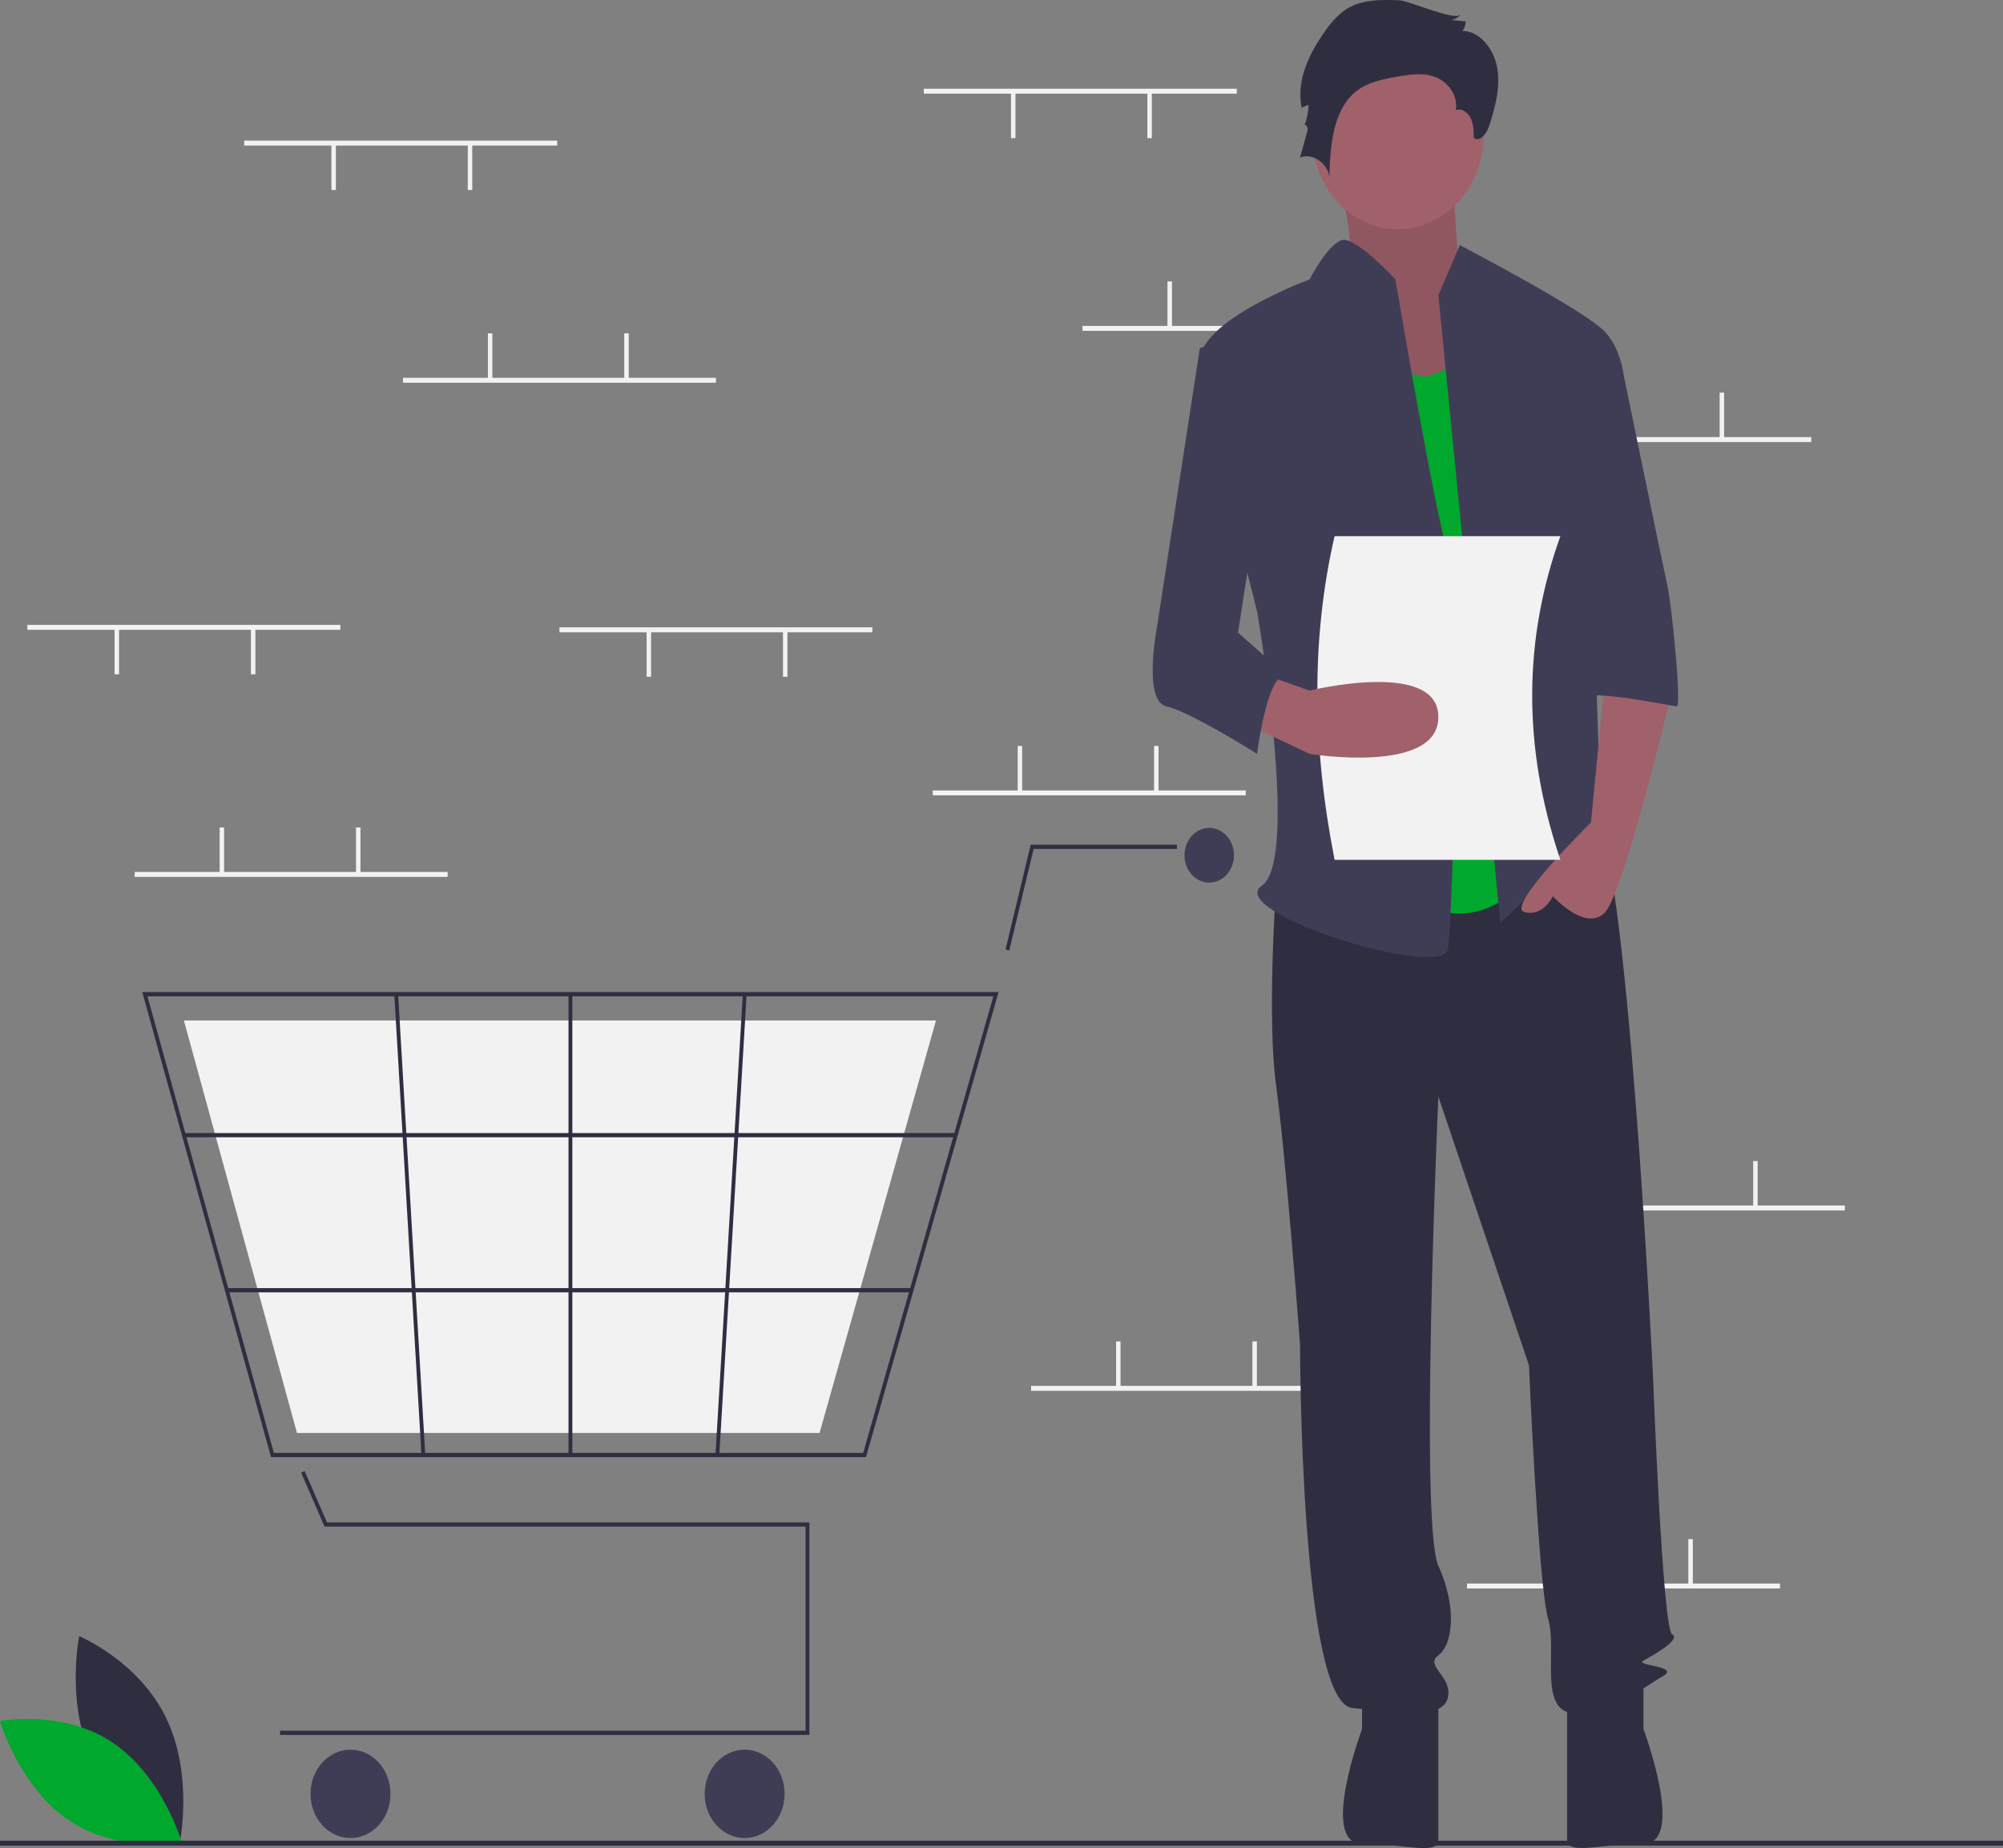<svg width="311" height="287" viewBox="0 0 311 287" fill="none" xmlns="http://www.w3.org/2000/svg">
<rect x="0" y="0" width="311" height="287" fill="#808080" stroke="none"/>
<g clip-path="url(#clip0_242_78)">
<path d="M14.451 273.481C18.765 282.325 27.921 286.121 27.921 286.121C27.921 286.121 30.082 275.579 25.768 266.735C21.454 257.891 12.299 254.094 12.299 254.094C12.299 254.094 10.137 264.637 14.451 273.481Z" fill="#2F2E41"/>
<path d="M17.416 270.571C25.204 275.751 28.204 286.04 28.204 286.04C28.204 286.04 18.576 287.93 10.788 282.75C3 277.57 0 267.282 0 267.282C0 267.282 9.628 265.391 17.416 270.571Z" fill="#00A82D"/>
<path d="M192.032 13.778H143.438V14.545H192.032V13.778Z" fill="#F2F2F2"/>
<path d="M178.842 14.354H178.148V21.452H178.842V14.354Z" fill="#F2F2F2"/>
<path d="M157.669 14.354H156.975V21.452H157.669V14.354Z" fill="#F2F2F2"/>
<path d="M216.676 50.614H168.082V51.381H216.676V50.614Z" fill="#F2F2F2"/>
<path d="M181.966 43.707H181.271V50.805H181.966V43.707Z" fill="#F2F2F2"/>
<path d="M203.139 43.707H202.444V50.805H203.139V43.707Z" fill="#F2F2F2"/>
<path d="M281.236 67.88H232.642V68.648H281.236V67.88Z" fill="#F2F2F2"/>
<path d="M246.526 60.974H245.832V68.072H246.526V60.974Z" fill="#F2F2F2"/>
<path d="M267.699 60.974H267.005V68.072H267.699V60.974Z" fill="#F2F2F2"/>
<path d="M276.376 245.919H227.783V246.687H276.376V245.919Z" fill="#F2F2F2"/>
<path d="M241.667 239.013H240.972V246.111H241.667V239.013Z" fill="#F2F2F2"/>
<path d="M262.84 239.013H262.145V246.111H262.84V239.013Z" fill="#F2F2F2"/>
<path d="M193.42 122.75H144.826V123.517H193.42V122.75Z" fill="#F2F2F2"/>
<path d="M158.71 115.843H158.016V122.942H158.71V115.843Z" fill="#F2F2F2"/>
<path d="M179.883 115.843H179.189V122.942H179.883V115.843Z" fill="#F2F2F2"/>
<path d="M208.692 215.223H160.099V215.99H208.692V215.223Z" fill="#F2F2F2"/>
<path d="M173.982 208.316H173.288V215.415H173.982V208.316Z" fill="#F2F2F2"/>
<path d="M195.155 208.316H194.461V215.415H195.155V208.316Z" fill="#F2F2F2"/>
<path d="M286.442 187.212H237.849V187.98H286.442V187.212Z" fill="#F2F2F2"/>
<path d="M251.732 180.306H251.038V187.404H251.732V180.306Z" fill="#F2F2F2"/>
<path d="M272.905 180.306H272.211V187.404H272.905V180.306Z" fill="#F2F2F2"/>
<path d="M125.67 269.431H43.482V268.778H125.079V237.076H50.392L46.764 228.72L47.297 228.437L50.764 236.422H125.67V269.431Z" fill="#2F2E41"/>
<path d="M54.421 285.445C57.85 285.445 60.63 282.373 60.63 278.582C60.63 274.792 57.85 271.719 54.421 271.719C50.992 271.719 48.213 274.792 48.213 278.582C48.213 282.373 50.992 285.445 54.421 285.445Z" fill="#3F3D56"/>
<path d="M115.619 285.445C119.047 285.445 121.827 282.373 121.827 278.582C121.827 274.792 119.047 271.719 115.619 271.719C112.19 271.719 109.41 274.792 109.41 278.582C109.41 282.373 112.19 285.445 115.619 285.445Z" fill="#3F3D56"/>
<path d="M187.755 137.069C189.878 137.069 191.598 135.167 191.598 132.82C191.598 130.474 189.878 128.572 187.755 128.572C185.632 128.572 183.912 130.474 183.912 132.82C183.912 135.167 185.632 137.069 187.755 137.069Z" fill="#3F3D56"/>
<path d="M134.461 226.291H42.081L22.092 154.064H155.046L154.925 154.489L134.461 226.291ZM42.519 225.637H134.027L154.24 154.717H22.891L42.519 225.637Z" fill="#2F2E41"/>
<path d="M127.25 222.532H46.109L28.552 158.476H145.33L145.224 158.853L127.25 222.532Z" fill="#F2F2F2"/>
<path d="M156.703 147.611L156.131 147.443L160.033 131.186H182.729V131.84H160.488L156.703 147.611Z" fill="#2F2E41"/>
<path d="M148.402 175.961H28.552V176.614H148.402V175.961Z" fill="#2F2E41"/>
<path d="M141.539 200.042H35.216V200.696H141.539V200.042Z" fill="#2F2E41"/>
<path d="M88.863 154.391H88.272V225.964H88.863V154.391Z" fill="#2F2E41"/>
<path d="M115.336 154.37L111.091 225.942L111.682 225.985L115.926 154.413L115.336 154.37Z" fill="#2F2E41"/>
<path d="M61.811 154.369L61.221 154.412L65.441 225.985L66.031 225.943L61.811 154.369Z" fill="#2F2E41"/>
<path d="M311 285.86H0V286.627H311V285.86Z" fill="#2F2E41"/>
<path d="M206.666 23.742C206.666 23.742 211.74 39.707 208.618 42.163C205.495 44.619 219.156 64.677 219.156 64.677L235.549 59.765L226.572 42.981C226.572 42.981 225.401 26.198 225.401 23.742C225.401 21.286 206.666 23.742 206.666 23.742Z" fill="#A0616A"/>
<path opacity="0.1" d="M206.666 23.742C206.666 23.742 211.74 39.707 208.618 42.163C205.495 44.619 219.156 64.677 219.156 64.677L235.549 59.765L226.572 42.981C226.572 42.981 225.401 26.198 225.401 23.742C225.401 21.286 206.666 23.742 206.666 23.742Z" fill="black"/>
<path d="M198.149 137.54C198.149 137.54 196.668 158.008 198.149 168.651C199.63 179.294 201.852 208.767 201.852 208.767C201.852 208.767 201.852 264.438 209.999 265.256C218.145 266.075 224.07 266.894 224.81 263.619C225.551 260.344 221.107 258.707 223.329 257.07C225.551 255.432 226.292 249.701 223.329 243.152C220.367 236.602 223.329 170.288 223.329 170.288L237.4 212.041C237.4 212.041 238.882 246.427 240.363 251.339C241.844 256.251 238.882 265.256 244.066 266.075C249.25 266.894 255.174 261.982 258.137 260.344C261.099 258.707 253.693 258.707 255.175 257.888C256.656 257.07 261.099 254.613 259.618 253.795C258.137 252.976 256.656 213.679 256.656 213.679C256.656 213.679 252.582 129.763 247.398 126.488C242.214 123.213 238.882 128.854 238.882 128.854L198.149 137.54Z" fill="#2F2E41"/>
<path d="M211.48 261.982V268.531C211.48 268.531 204.815 286.335 211.48 286.335C218.145 286.335 223.329 288.18 223.329 285.724V263.619L211.48 261.982Z" fill="#2F2E41"/>
<path d="M255.174 261.97V268.52C255.174 268.52 261.84 286.323 255.174 286.323C248.509 286.323 243.325 288.168 243.325 285.712V263.608L255.174 261.97Z" fill="#2F2E41"/>
<path d="M217.034 35.613C224.396 35.613 230.365 29.015 230.365 20.877C230.365 12.738 224.396 6.14 217.034 6.14C209.672 6.14 203.704 12.738 203.704 20.877C203.704 29.015 209.672 35.613 217.034 35.613Z" fill="#A0616A"/>
<path d="M212.961 48.303C212.961 48.303 216.664 60.583 222.589 58.127L228.513 55.671L238.882 134.266C238.882 134.266 230.735 147.365 218.886 139.178C207.036 130.991 212.961 48.303 212.961 48.303Z" fill="#00A82D"/>
<path d="M223.329 45.847L226.662 38.069C226.662 38.069 246.287 48.303 249.25 51.578C252.212 54.852 252.212 59.765 252.212 59.765L247.028 80.232C247.028 80.232 248.509 125.26 248.509 126.897C248.509 128.535 253.693 137.54 249.99 134.266C246.287 130.991 245.547 127.716 242.585 132.628C239.622 137.54 232.957 143.271 232.957 143.271L223.329 45.847Z" fill="#3F3D56"/>
<path d="M249.25 104.793L247.028 127.716C247.028 127.716 233.697 140.815 236.66 141.634C239.622 142.453 241.103 139.178 241.103 139.178C241.103 139.178 246.287 144.909 249.25 141.634C252.212 138.359 259.618 107.249 259.618 107.249L249.25 104.793Z" fill="#A0616A"/>
<path d="M217.318 0.05C214.363 -0.067 211.2 -0.125 208.709 1.636C207.562 2.519 206.557 3.607 205.733 4.856C203.307 8.247 201.21 12.514 202.111 16.722L203.158 16.27C203.158 17.394 202.932 18.503 202.497 19.518C202.644 19.044 203.138 19.81 203.006 20.289L201.853 24.472C203.748 23.703 206.107 25.259 206.395 27.468C206.527 22.61 206.983 17.04 210.548 14.195C212.346 12.76 214.621 12.322 216.81 11.933C218.83 11.575 220.947 11.233 222.881 11.967C224.816 12.703 226.463 14.889 226.024 17.098C226.916 16.758 227.914 17.445 228.355 18.367C228.795 19.29 228.819 20.377 228.832 21.42C229.783 22.163 230.865 20.688 231.252 19.474C232.162 16.625 232.97 13.593 232.48 10.621C231.99 7.649 229.799 4.809 227.067 4.799C227.398 4.396 227.575 3.866 227.56 3.322L225.308 3.111C225.879 3.022 226.405 2.715 226.795 2.244C225.891 3.344 218.781 0.108 217.318 0.05Z" fill="#2F2E41"/>
<path d="M216.664 43.391C216.664 43.391 210.635 36.86 208.465 37.26C206.296 37.66 203.333 43.391 203.333 43.391C203.333 43.391 185.559 49.94 186.3 56.49C187.04 63.039 195.187 94.968 195.187 94.968C195.187 94.968 201.852 133.447 195.928 137.54C190.003 141.634 224.07 152.277 224.81 147.365C225.551 142.453 227.032 93.331 224.81 85.963C222.589 78.595 216.664 43.391 216.664 43.391Z" fill="#3F3D56"/>
<path d="M242.584 56.49H251.742C251.742 56.49 258.137 87.6 258.877 90.875C259.618 94.15 261.099 109.705 260.359 109.705C259.618 109.705 244.806 106.43 244.806 108.886L242.584 56.49Z" fill="#3F3D56"/>
<path d="M242.274 133.529H207.218C203.797 116.132 203.511 99.323 207.218 83.264H242.274C236.617 99.034 236.264 115.728 242.274 133.529Z" fill="#F2F2F2"/>
<path d="M192.965 112.161L203.333 117.073C203.333 117.073 223.329 120.348 223.329 111.342C223.329 102.337 203.333 107.249 203.333 107.249L196.668 104.893L192.965 112.161Z" fill="#A0616A"/>
<path d="M195.187 51.578L186.3 54.034L179.635 97.424C179.635 97.424 177.413 108.886 181.116 109.705C184.819 110.524 195.187 117.073 195.187 117.073C195.187 117.073 196.668 104.793 199.63 104.793L192.225 98.243L196.668 69.589L195.187 51.578Z" fill="#3F3D56"/>
<path d="M69.506 135.412H20.912V136.18H69.506V135.412Z" fill="#F2F2F2"/>
<path d="M34.796 128.506H34.102V135.604H34.796V128.506Z" fill="#F2F2F2"/>
<path d="M55.969 128.506H55.275V135.604H55.969V128.506Z" fill="#F2F2F2"/>
<path d="M86.514 21.836H37.92V22.603H86.514V21.836Z" fill="#F2F2F2"/>
<path d="M73.324 22.411H72.63V29.51H73.324V22.411Z" fill="#F2F2F2"/>
<path d="M52.151 22.411H51.457V29.51H52.151V22.411Z" fill="#F2F2F2"/>
<path d="M135.455 97.425H86.861V98.193H135.455V97.425Z" fill="#F2F2F2"/>
<path d="M122.265 98.001H121.571V105.1H122.265V98.001Z" fill="#F2F2F2"/>
<path d="M101.092 98.001H100.398V105.1H101.092V98.001Z" fill="#F2F2F2"/>
<path d="M52.845 97.042H4.251V97.809H52.845V97.042Z" fill="#F2F2F2"/>
<path d="M39.655 97.617H38.961V104.716H39.655V97.617Z" fill="#F2F2F2"/>
<path d="M18.482 97.617H17.788V104.716H18.482V97.617Z" fill="#F2F2F2"/>
<path d="M111.158 58.671H62.564V59.439H111.158V58.671Z" fill="#F2F2F2"/>
<path d="M76.448 51.765H75.754V58.863H76.448V51.765Z" fill="#F2F2F2"/>
<path d="M97.621 51.765H96.927V58.863H97.621V51.765Z" fill="#F2F2F2"/>
</g>
<defs>
<clipPath id="clip0_242_78">
<rect width="311" height="287" fill="white"/>
</clipPath>
</defs>
</svg>

